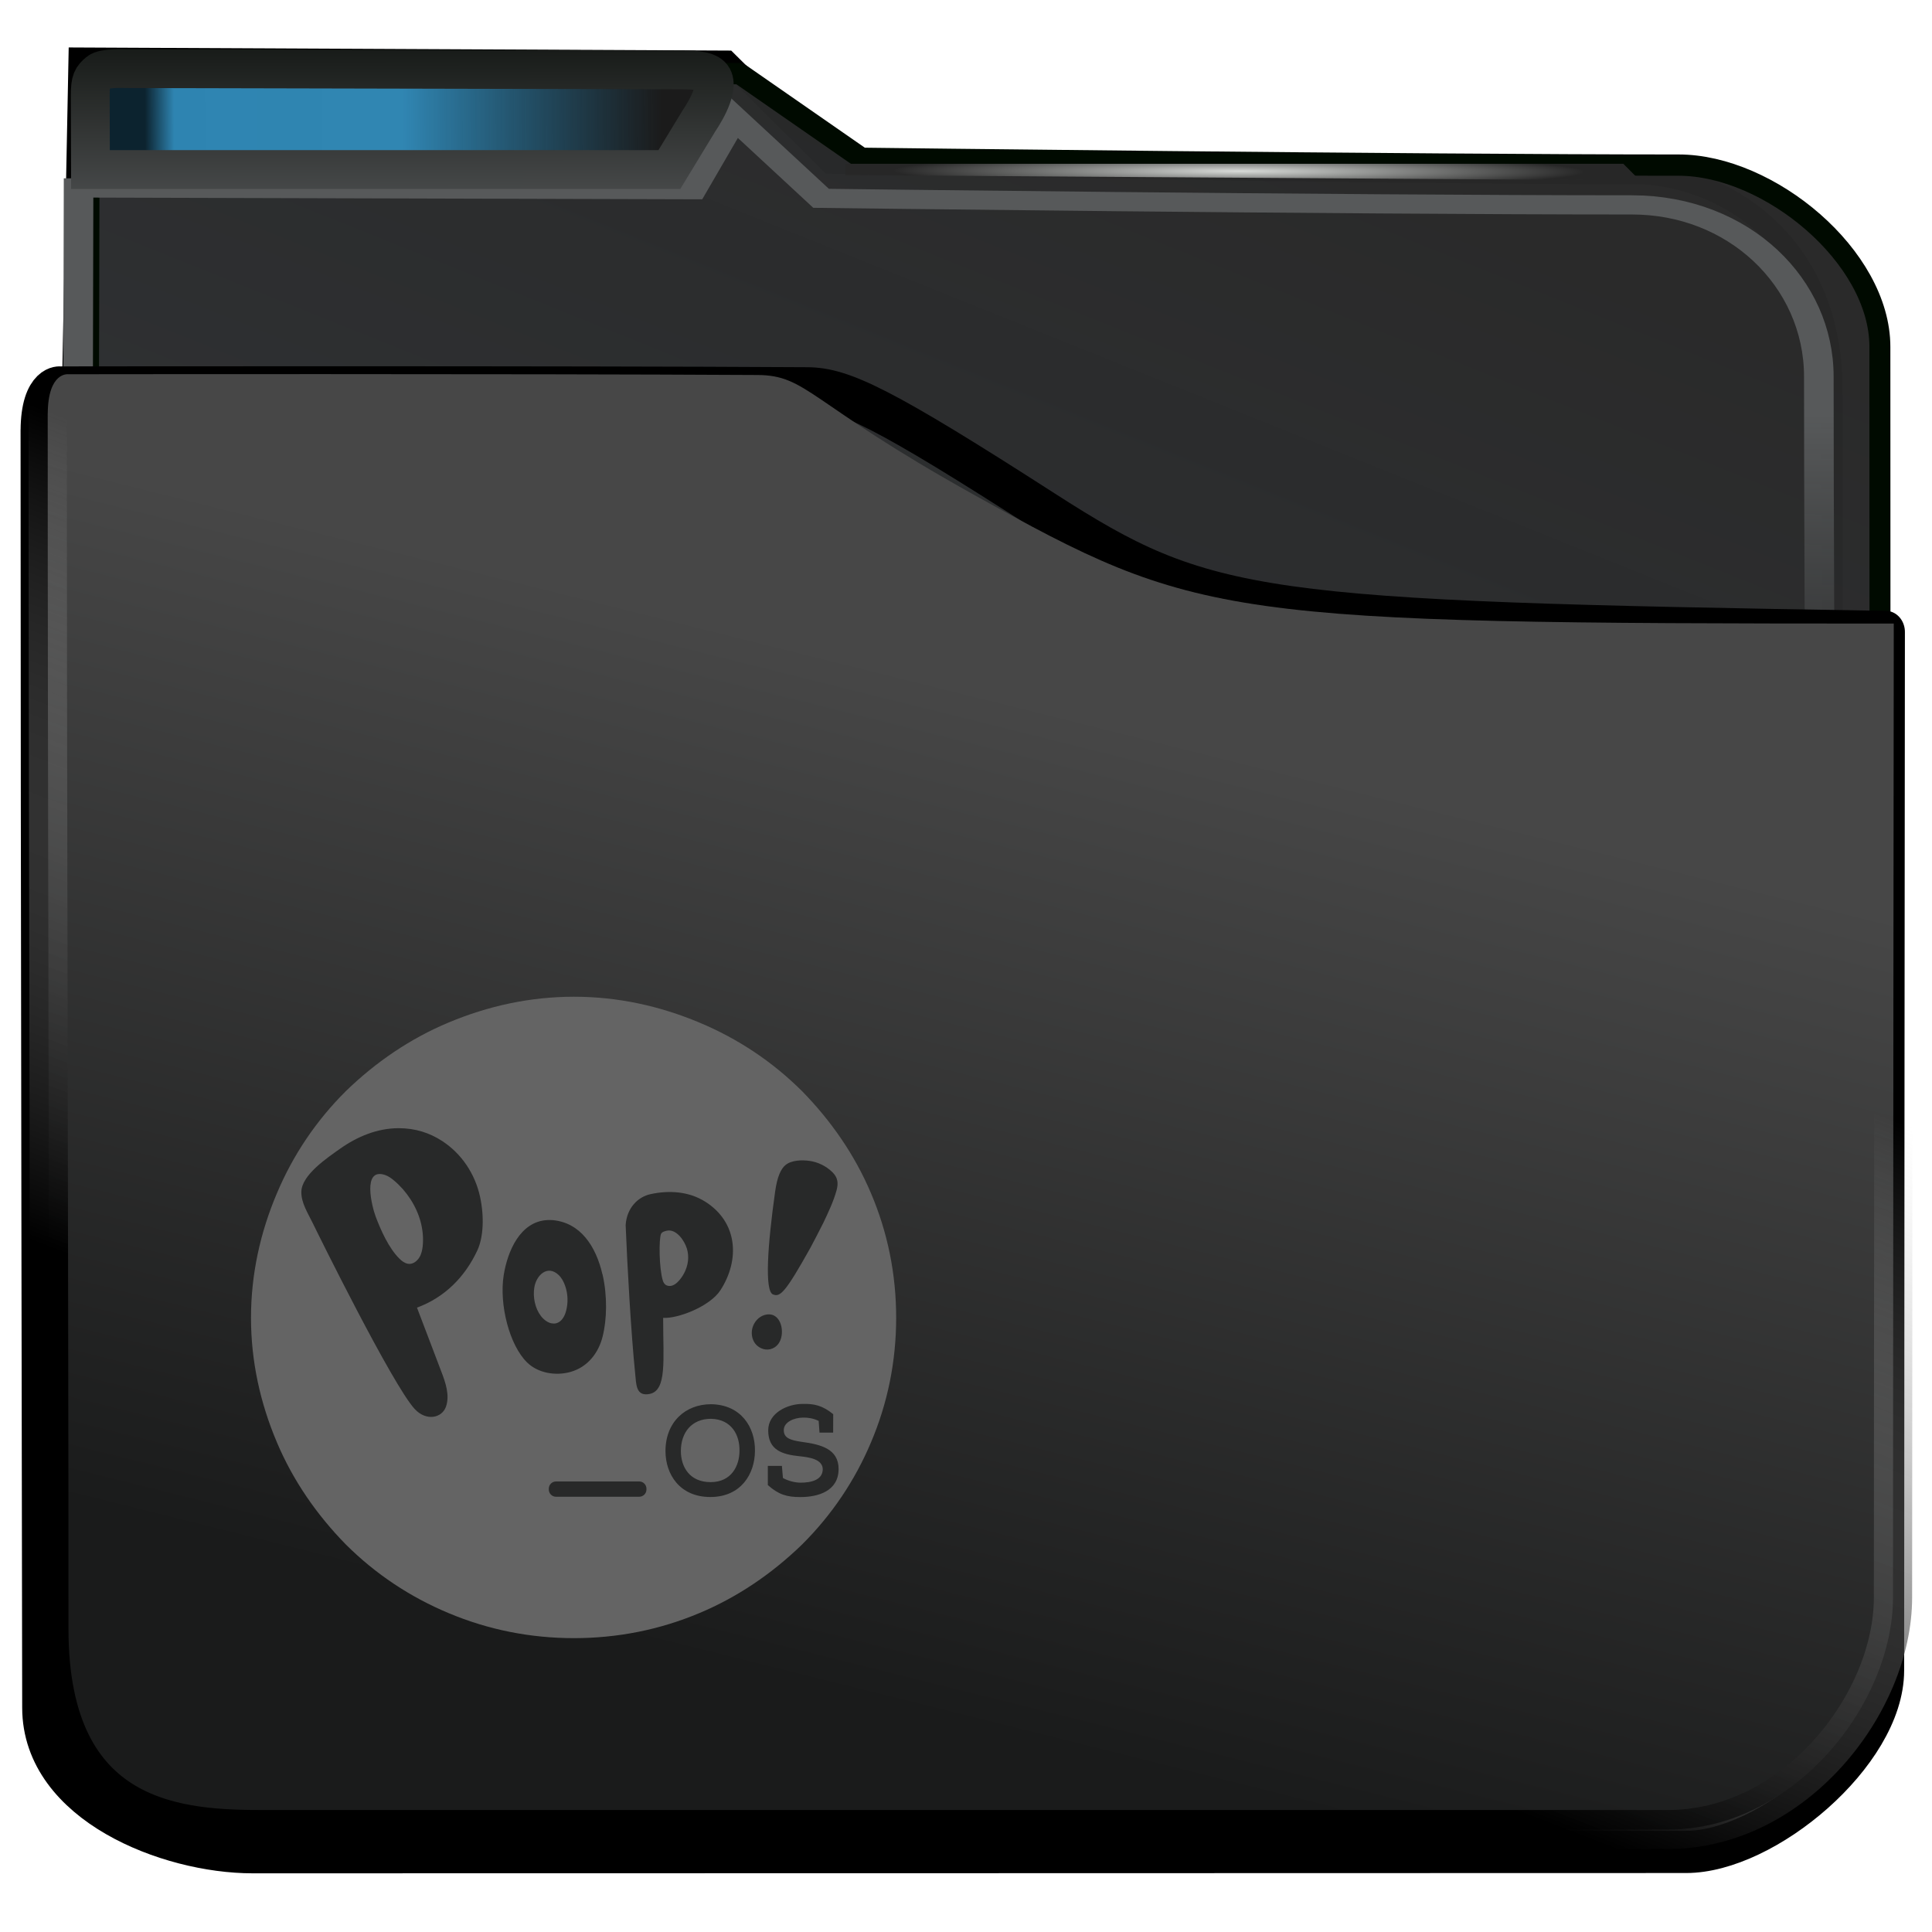 <?xml version="1.0" encoding="UTF-8" standalone="no"?>
<svg
   viewBox="0 0 48 48"
   version="1.1"
   id="svg12"
   width="48"
   height="48"
   xmlns:xlink="http://www.w3.org/1999/xlink"
   xmlns="http://www.w3.org/2000/svg"
   xmlns:svg="http://www.w3.org/2000/svg">
  <defs
     id="defs3051">
    <linearGradient
       id="linearGradient25153">
      <stop
         style="stop-color:#1b1b1b;stop-opacity:1"
         offset="0"
         id="stop25149" />
      <stop
         style="stop-color:#090909;stop-opacity:0.245"
         offset="0.5"
         id="stop1797" />
      <stop
         style="stop-color:#010101;stop-opacity:0.239"
         offset="0.943"
         id="stop2247" />
      <stop
         style="stop-color:#000000;stop-opacity:0.801"
         offset="1"
         id="stop25151" />
    </linearGradient>
    <linearGradient
       id="linearGradient14607">
      <stop
         style="stop-color:#4f5152;stop-opacity:1"
         offset="0"
         id="stop14603" />
      <stop
         style="stop-color:#010501;stop-opacity:1"
         offset="1"
         id="stop14605" />
    </linearGradient>
    <style
       type="text/css"
       id="current-color-scheme">
      .ColorScheme-Highlight {
        color:#3daee9;
      }
      </style>
    <filter
       height="1.045"
       y="-0.027"
       width="1.034"
       x="-0.017"
       id="filter940"
       style="color-interpolation-filters:sRGB">
      <feGaussianBlur
         id="feGaussianBlur942"
         stdDeviation="0.288" />
    </filter>
    <linearGradient
       gradientTransform="matrix(1.001,0,0,0.851,-0.236,72.315)"
       gradientUnits="userSpaceOnUse"
       y2="492.397"
       x2="437.786"
       y1="555.743"
       x1="408.331"
       id="linearGradient6218"
       xlink:href="#linearGradient42869" />
    <linearGradient
       id="linearGradient42869">
      <stop
         style="stop-color:#353a3f;stop-opacity:0.996"
         offset="0"
         id="stop42865" />
      <stop
         style="stop-color:#272727;stop-opacity:0.989"
         offset="1"
         id="stop42867" />
    </linearGradient>
    <filter
       height="1.067"
       y="-0.033"
       width="1.056"
       x="-0.028"
       id="filter2714"
       style="color-interpolation-filters:sRGB">
      <feGaussianBlur
         id="feGaussianBlur2716"
         stdDeviation="0.563" />
    </filter>
    <linearGradient
       gradientUnits="userSpaceOnUse"
       y2="539.644"
       x2="414.835"
       y1="501.653"
       x1="415.079"
       id="linearGradient850"
       xlink:href="#linearGradient848" />
    <linearGradient
       id="linearGradient848">
      <stop
         id="stop844"
         offset="0"
         style="stop-color:#57595a;stop-opacity:0.996" />
      <stop
         id="stop846"
         offset="1"
         style="stop-color:#000000;stop-opacity:0.427" />
    </linearGradient>
    <filter
       height="1.032"
       y="-0.026"
       width="1.028"
       x="-0.014"
       id="filter2706"
       style="color-interpolation-filters:sRGB">
      <feGaussianBlur
         id="feGaussianBlur2708"
         stdDeviation="0.14" />
    </filter>
    <radialGradient
       gradientUnits="userSpaceOnUse"
       gradientTransform="matrix(-1.0705868e-4,0.048,-1.024,-0.002,538.492,-12.448)"
       r="11.249"
       fy="485.791"
       fx="397.991"
       cy="485.791"
       cx="397.991"
       id="radialGradient6178-3"
       xlink:href="#linearGradient880" />
    <linearGradient
       id="linearGradient880">
      <stop
         style="stop-color:#d8dbd8;stop-opacity:1"
         offset="0"
         id="stop876" />
      <stop
         style="stop-color:#272727;stop-opacity:0.989"
         offset="1"
         id="stop878" />
    </linearGradient>
    <filter
       height="1.071"
       y="-0.035"
       width="1.051"
       x="-0.025"
       id="filter1073"
       style="color-interpolation-filters:sRGB">
      <feGaussianBlur
         id="feGaussianBlur1075"
         stdDeviation="0.393" />
    </filter>
    <linearGradient
       gradientUnits="userSpaceOnUse"
       y2="506.873"
       x2="414.472"
       y1="539.616"
       x1="406.457"
       id="linearGradient2676"
       xlink:href="#linearGradient2668" />
    <linearGradient
       id="linearGradient2668">
      <stop
         id="stop2664"
         offset="0"
         style="stop-color:#1a1b1b;stop-opacity:1" />
      <stop
         id="stop2666"
         offset="1"
         style="stop-color:#474747;stop-opacity:1" />
    </linearGradient>
    <linearGradient
       gradientUnits="userSpaceOnUse"
       y2="505.625"
       x2="404.771"
       y1="530.014"
       x1="395.58"
       id="linearGradient2684"
       xlink:href="#linearGradient2682" />
    <linearGradient
       id="linearGradient2682">
      <stop
         id="stop2678"
         offset="0"
         style="stop-color:#000000;stop-opacity:1;" />
      <stop
         id="stop2680"
         offset="1"
         style="stop-color:#c3c3c3;stop-opacity:0" />
    </linearGradient>
    <filter
       height="1.04"
       y="-0.02"
       width="1.031"
       x="-0.015"
       id="filter2690"
       style="color-interpolation-filters:sRGB">
      <feGaussianBlur
         id="feGaussianBlur2692"
         stdDeviation="0.131" />
    </filter>
    <filter
       style="color-interpolation-filters:sRGB"
       id="filter24684"
       x="-0.025"
       y="-0.154"
       width="1.05"
       height="1.308">
      <feGaussianBlur
         stdDeviation="0.216"
         id="feGaussianBlur24686" />
    </filter>
    <linearGradient
       xlink:href="#linearGradient14607"
       id="linearGradient25029"
       gradientUnits="userSpaceOnUse"
       x1="12.021"
       y1="7.281"
       x2="12.012"
       y2="-0.726" />
    <linearGradient
       xlink:href="#linearGradient25153"
       id="linearGradient25155"
       x1="21.812"
       y1="3.934"
       x2="4.654"
       y2="4.034"
       gradientUnits="userSpaceOnUse" />
    <filter
       style="color-interpolation-filters:sRGB"
       id="filter30328"
       x="-0.061"
       y="-0.374"
       width="1.121"
       height="1.749">
      <feGaussianBlur
         stdDeviation="0.255"
         id="feGaussianBlur30330" />
    </filter>
  </defs>
  <path
     transform="matrix(0.731,0,0,0.745,-280.965,-360.559)"
     id="path6220-2"
     d="m 386.257,524.618 0.778,-38.712 22.031,0.102 3.505,3.407 c 0,0 18.11,0.351 27.338,0.351 2.889,0 6.719,2.189 6.719,7.169 0,13.136 0.122,26.49 0.122,26.49"
     style="display:inline;fill:none;fill-opacity:1;stroke:#000000;stroke-width:0.7;stroke-linecap:butt;stroke-linejoin:miter;stroke-miterlimit:4;stroke-dasharray:none;stroke-opacity:1;filter:url(#filter940)" />
  <path
     transform="matrix(0.733,0,0,0.745,-281.008,-360.451)"
     d="m 386.394,486.196 c 0,0 -0.103,36.255 -0.103,49.286 0,1.039 0.482,1.877 1.081,1.877 h 58.398 c 0.599,0 1.348,-0.837 1.342,-1.877 0,0 -0.027,-27.28 -0.027,-40.09 0,-3.006 -3.751,-6.059 -6.821,-6.059 -9.034,0 -27.695,-0.227 -27.695,-0.227 l -4.132,-2.823 z"
     id="rect4180"
     style="display:inline;fill:url(#linearGradient6218);fill-opacity:1;stroke:#000a00;stroke-width:0.71;stroke-linecap:round;stroke-linejoin:bevel;stroke-miterlimit:4;stroke-dasharray:none;stroke-opacity:1;filter:url(#filter2714)" />
  <path
     transform="matrix(0.735,0,0,0.477,-282.585,-229.038)"
     id="path6220"
     d="m 387.049,540.319 0.076,-50.366 20.736,0.09 1.416,-3.757 2.947,4.207 c 0,0 17.41,0.342 27.406,0.342 3.612,0 6.32,4.051 6.32,8.945 0,12.768 0.117,38.205 0.117,38.205"
     style="display:inline;fill:none;fill-opacity:1;stroke:url(#linearGradient850);stroke-width:1px;stroke-linecap:butt;stroke-linejoin:miter;stroke-opacity:1;filter:url(#filter2706)" />
  <path
     d="m 27.921,5.439 v 0.38 h 0.446 l 25.495,0.168 h 0.446 l -0.545,-0.548 h -0.446 -24.949 z"
     id="path4151-2-3-5"
     style="display:inline;fill:url(#radialGradient6178-3);fill-opacity:1;stroke-width:0.666"
     transform="matrix(0.748,0,0,0.748,0.117,0.001)" />
  <path
     transform="matrix(0.733,0,0,0.809,-281.333,-395.14)"
     style="display:inline;fill:none;fill-opacity:1;stroke:#000000;stroke-width:1.297;stroke-linejoin:round;stroke-miterlimit:4;stroke-dasharray:none;stroke-opacity:1;filter:url(#filter1073)"
     id="path952"
     d="m 385.156,501.644 c 0,13.814 0.055,36.336 0.055,39.231 0,2.895 4.244,4.437 7.165,4.437 9.658,10e-4 39.748,-0.008 48.586,-0.009 2.73,-2.9e-4 6.74,-3.069 6.74,-5.572 4.6e-4,-8.012 0.026,-31.893 0.026,-31.893 -21.391,-0.314 -23.005,-0.496 -28.481,-3.686 -5.476,-3.19 -6.843,-3.789 -8.068,-3.796 -8.197,-0.046 -25.324,-0.025 -25.324,-0.025 0,0 -0.689,-0.094 -0.698,1.314 z" />
  <path
     transform="matrix(0.733,0,0,0.747,-281.134,-361.99)"
     style="display:inline;fill:url(#linearGradient2676);fill-opacity:1;stroke:url(#linearGradient2684);stroke-width:1.297;stroke-linejoin:round;stroke-miterlimit:4;stroke-dasharray:none;stroke-opacity:1;filter:url(#filter2690)"
     id="path952-7"
     d="m 385.156,498.353 c 0,13.814 0.055,28.036 0.055,40.415 0,6.525 4.519,6.672 7.29,6.672 9.658,10e-4 38.737,0 47.574,0 4.296,0 7.626,-4.197 7.626,-7.719 4.6e-4,-8.012 0.026,-32.39 0.026,-32.39 -22.811,0 -23.576,-0.137 -31.181,-4.285 -5.62,-3.066 -5.632,-3.982 -7.353,-3.982 -8.197,-0.046 -23.338,-0.025 -23.338,-0.025 0,0 -0.689,-0.094 -0.698,1.314 z" />
  <path
     style="display:inline;mix-blend-mode:normal;fill:currentColor;stroke:none;stroke-width:0.39;stroke-miterlimit:4;stroke-dasharray:none;filter:url(#filter24684)"
     d="M 3.119,2.394 C 2.906,2.576 2.841,2.663 2.841,3.172 c 0,0.747 0.007,2.459 0.007,2.459 H 22.076 l 0.994,-1.635 c 0,0 0.682,-0.979 0.448,-1.411 -0.123,-0.227 -0.513,-0.266 -1.076,-0.266 -0.821,0 -18.169,-0.042 -18.433,-0.042 0,0 -0.716,-0.032 -0.891,0.118 z"
     class="ColorScheme-Highlight"
     id="path4"
     transform="matrix(0.748,0,0,0.748,0.117,0.001)" />
  <path
     style="color:#3daee9;display:inline;fill:url(#linearGradient25155);fill-opacity:1;stroke:url(#linearGradient25029);stroke-width:1.29;stroke-miterlimit:4;stroke-dasharray:none;filter:url(#filter30328)"
     d="M 3.119,2.394 C 2.906,2.576 2.841,2.663 2.841,3.172 c 0,0.747 0.007,2.459 0.007,2.459 H 22.076 l 0.994,-1.635 c 0,0 0.682,-0.979 0.448,-1.411 -0.123,-0.227 -0.513,-0.266 -1.076,-0.266 -0.821,0 -18.169,-0.042 -18.433,-0.042 0,0 -0.716,-0.032 -0.891,0.118 z"
     id="path4-0"
     transform="matrix(0.748,0,0,0.748,0.117,0.001)" />
  <g
     id="g168842"
     transform="matrix(0.748,0,0,0.747,29.792,-1.268)">
    <path
       d="m -10.902,41.378 c -0.534,-1.265 -1.322,-2.404 -2.288,-3.391 -0.991,-0.987 -2.135,-1.746 -3.406,-2.278 -1.322,-0.557 -2.72,-0.861 -4.169,-0.861 -1.449,0 -2.847,0.304 -4.169,0.86 -1.271,0.532 -2.415,1.316 -3.406,2.278 -0.991,0.987 -1.754,2.126 -2.288,3.391 -0.559,1.316 -0.864,2.708 -0.864,4.15 0,1.443 0.305,2.834 0.864,4.15 0.534,1.265 1.322,2.404 2.288,3.391 0.991,0.987 2.135,1.746 3.406,2.278 1.322,0.557 2.72,0.835 4.169,0.835 1.449,0 2.847,-0.278 4.169,-0.835 1.271,-0.532 2.415,-1.316 3.406,-2.278 0.991,-0.987 1.754,-2.126 2.288,-3.391 0.559,-1.316 0.839,-2.708 0.839,-4.15 3.7e-4,-1.443 -0.279,-2.834 -0.839,-4.15 z"
       id="path67-2"
       style="fill:#646464;fill-opacity:1;stroke-width:0.045" />
    <path
       style="fill:#282929;fill-opacity:1;stroke-width:0.017"
       id="path2-3-3-4-6"
       d="m -13.877,46.172 c -0.034,0.138 -0.103,0.261 -0.224,0.338 -0.189,0.121 -0.42,0.086 -0.584,-0.061 -0.153,-0.137 -0.205,-0.367 -0.157,-0.567 0.05,-0.208 0.208,-0.392 0.411,-0.45 0.453,-0.128 0.64,0.373 0.553,0.741 z m -0.277,-1.422 c -0.281,-0.114 -0.184,-1.611 0.072,-3.428 0.072,-0.508 0.196,-0.748 0.336,-0.87 0.2,-0.173 0.563,-0.18 0.809,-0.144 0.282,0.041 0.553,0.175 0.757,0.376 0.181,0.179 0.201,0.361 0.139,0.597 -0.102,0.376 -0.275,0.737 -0.442,1.089 -0.039,0.086 -0.386,0.753 -0.432,0.835 -0.835,1.495 -1.002,1.64 -1.239,1.544 z" />
    <path
       style="fill:#282929;fill-opacity:1;stroke-width:0.017"
       id="path4-8-1"
       d="m -19.817,44.077 c 0.165,0.718 0.148,1.506 0.004,2.073 -0.132,0.536 -0.492,1.015 -1.064,1.176 -0.501,0.142 -1.084,0.038 -1.442,-0.312 -0.589,-0.574 -0.933,-1.922 -0.78,-2.901 0.124,-0.786 0.54,-1.793 1.454,-1.837 0.059,-0.002 0.117,-9.96e-4 0.175,0.002 0.931,0.086 1.439,0.884 1.649,1.796 z m -1.683,1.633 c 0.051,0.011 0.103,0.011 0.155,-0.004 0.174,-0.05 0.274,-0.235 0.32,-0.413 0.071,-0.271 0.061,-0.564 -0.033,-0.83 -0.047,-0.135 -0.115,-0.266 -0.22,-0.364 -0.37,-0.345 -0.74,0.013 -0.804,0.422 -0.05,0.319 0.023,0.688 0.219,0.945 0.091,0.119 0.222,0.222 0.362,0.247 z" />
    <path
       style="fill:#282929;fill-opacity:1;stroke-width:0.017"
       id="path6-7-0"
       d="m -17.802,45.598 c -10e-4,1.325 0.129,2.339 -0.444,2.46 -0.465,0.096 -0.449,-0.319 -0.485,-0.667 -0.138,-1.35 -0.263,-3.592 -0.317,-4.949 0.038,-0.583 0.422,-0.94 0.821,-1.027 0.616,-0.135 1.274,-0.096 1.819,0.247 1.079,0.679 1.165,1.926 0.511,2.943 -0.358,0.555 -1.441,0.958 -1.905,0.923 z m 0.138,-2.971 c -0.067,0.011 -0.177,0.04 -0.208,0.108 -0.074,0.156 -0.07,1.145 0.061,1.56 0.022,0.069 0.066,0.133 0.134,0.157 0.244,0.091 0.465,-0.214 0.565,-0.397 0.139,-0.256 0.184,-0.557 0.096,-0.837 -0.083,-0.261 -0.339,-0.639 -0.647,-0.592 z" />
    <path
       style="fill:#282929;fill-opacity:1;stroke-width:0.017"
       id="path8-1-6"
       d="m -23.974,43.285 c -0.404,0.87 -1.076,1.562 -2.005,1.903 0.267,0.709 0.539,1.409 0.804,2.116 0.148,0.382 0.289,0.8 0.16,1.176 -0.134,0.385 -0.657,0.492 -1.038,0.082 -0.732,-0.791 -3.205,-5.805 -3.387,-6.182 -0.155,-0.324 -0.387,-0.671 -0.38,-1.045 0.012,-0.564 0.869,-1.134 1.28,-1.427 0.575,-0.408 1.239,-0.686 1.95,-0.688 0.554,0 1.028,0.154 1.448,0.427 0.644,0.42 1.091,1.091 1.257,1.849 0.144,0.667 0.114,1.35 -0.088,1.788 m -1.885,-0.952 c -0.145,-0.534 -0.472,-1.026 -0.883,-1.371 -0.089,-0.075 -0.186,-0.146 -0.297,-0.184 -0.771,-0.257 -0.437,1.054 -0.312,1.385 0.174,0.464 0.437,1.05 0.79,1.4 0.077,0.077 0.169,0.145 0.274,0.166 0.16,0.034 0.308,-0.081 0.389,-0.214 0.066,-0.11 0.093,-0.242 0.108,-0.369 0.028,-0.271 0.002,-0.548 -0.07,-0.814 z" />
    <path
       style="fill:#282929;fill-opacity:1;stroke-width:0.017"
       id="path10-7-1"
       d="m -14.753,49.95 c -0.002,0.769 -0.465,1.537 -1.482,1.537 -1.017,0 -1.49,-0.756 -1.49,-1.528 0,-0.963 0.659,-1.558 1.511,-1.558 0.988,0.011 1.47,0.755 1.461,1.549 z m -1.461,-1.064 c -0.639,0 -0.997,0.452 -1,1.068 0,0.536 0.294,1.038 0.988,1.038 0.694,0 0.959,-0.544 0.959,-1.043 0.011,-0.518 -0.262,-1.05 -0.947,-1.063 z m 1.888,2.208 c 0,0.114 0.002,-0.541 0,-0.641 h 0.468 l 0.034,0.401 c 0.153,0.089 0.391,0.156 0.585,0.156 0.362,0 0.738,-0.093 0.738,-0.452 -0.012,-0.326 -0.432,-0.392 -0.771,-0.427 -0.577,-0.06 -1.041,-0.203 -1.041,-0.861 0,-0.586 0.652,-0.879 1.138,-0.879 0.391,-0.011 0.668,0.053 1.021,0.341 0,0.236 -0.002,0.376 -0.002,0.613 h -0.453 l -0.028,-0.389 c -0.182,-0.089 -0.37,-0.114 -0.515,-0.11 -0.312,0.002 -0.644,0.152 -0.644,0.418 0,0.261 0.215,0.333 0.597,0.389 0.623,0.084 1.224,0.228 1.224,0.903 -0.002,0.739 -0.685,0.933 -1.27,0.933 -0.446,9.96e-4 -0.725,-0.082 -1.077,-0.396 z" />
    <path
       style="fill:#282929;fill-opacity:1;stroke-width:0.017"
       id="path12-2-5"
       d="m -18.357,51.235 c 0,0.135 -0.107,0.243 -0.239,0.243 h -2.766 c -0.133,0 -0.239,-0.109 -0.239,-0.243 v -0.022 c 0,-0.135 0.107,-0.243 0.239,-0.243 h 2.766 c 0.132,0 0.239,0.108 0.239,0.243 z" />
  </g>
</svg>
